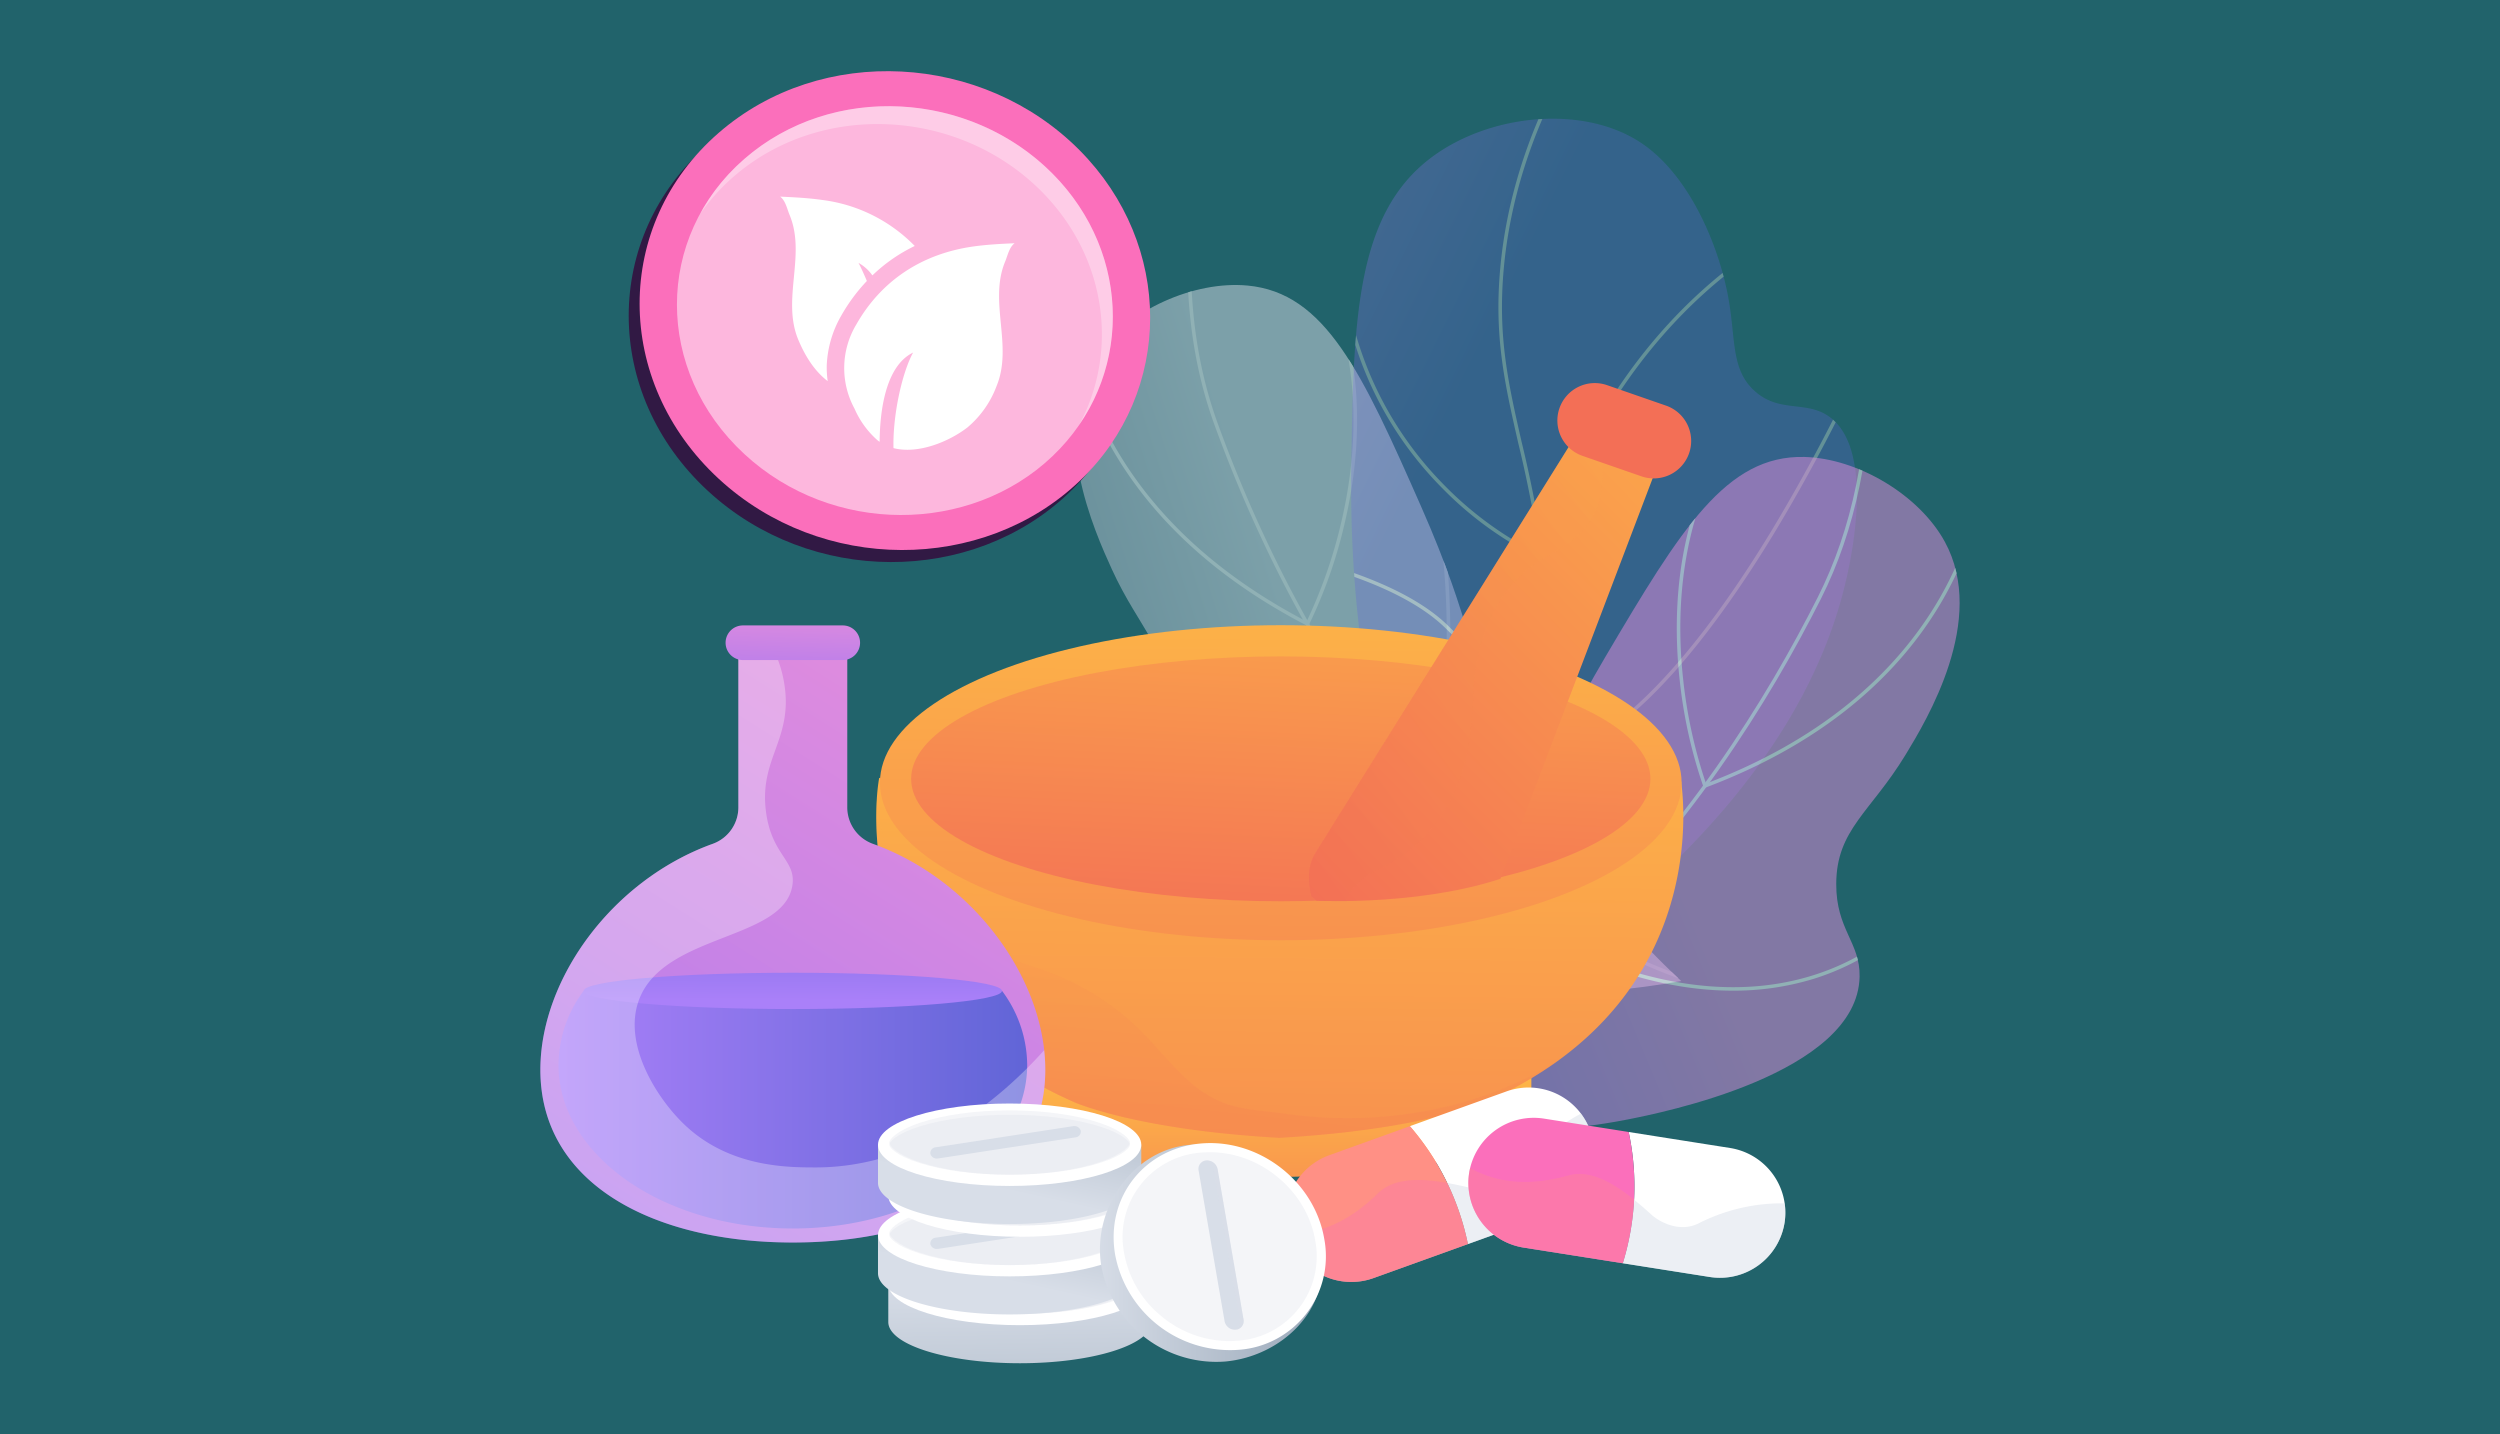 <svg xmlns="http://www.w3.org/2000/svg" xmlns:xlink="http://www.w3.org/1999/xlink" width="610" height="350" viewBox="0 0 610 350">
  <rect x="0" y="0" width="610" height="350" fill="#333333" stroke="none"/>
  <defs>
    <linearGradient id="linear-gradient" x1="0.418" y1="0.558" x2="-0.068" y2="0.732" gradientUnits="objectBoundingBox">
      <stop offset="0" stop-color="#d8dee8"/>
      <stop offset="0.996" stop-color="#97a6b7"/>
    </linearGradient>
    <linearGradient id="linear-gradient-2" x1="-0.043" y1="0.21" x2="0.238" y2="0.434" gradientUnits="objectBoundingBox">
      <stop offset="0" stop-color="#aa80f9"/>
      <stop offset="0.996" stop-color="#6165d7"/>
    </linearGradient>
    <linearGradient id="linear-gradient-3" x1="0.527" y1="0.541" x2="-0.284" y2="0.877" gradientUnits="objectBoundingBox">
      <stop offset="0.004" stop-color="#e38ddd"/>
      <stop offset="1" stop-color="#9571f6"/>
    </linearGradient>
    <clipPath id="clip-path">
      <path id="Trazado_189626" data-name="Trazado 189626" d="M526.164,517.773c-22.833,4.055-52.407,5.516-82.108-4.1-7.58-2.454-54.406-17.614-52.06-41.28.827-8.336,7.056-10.687,8.332-21.812,1.512-13.183-6.267-18.319-13.084-33.271-4.068-8.922-15.973-35.032-3.367-52.747,7.533-10.586,23.478-17.695,36.441-16.494,19.015,1.762,27.89,21.057,42.409,54,12.871,29.207,11.495,37.146,21.087,57.99C490.933,475.533,503.3,496.4,526.164,517.773Z" fill="url(#linear-gradient)"/>
    </clipPath>
    <clipPath id="clip-path-2">
      <path id="Trazado_189632" data-name="Trazado 189632" d="M415.688,556.775c11.849-11.424,27.436-29.928,34.252-55.886,8.939-34.044-5.064-51-4.287-108.439.491-36.321,1.2-61.663,19.32-75.458,14.2-10.81,37.394-13.235,51.621-3.585,11.829,8.024,18.843,25.334,21.08,37.728,1.823,10.1.568,17.47,6.476,22.724,6.037,5.369,12.434,2.2,18.065,6.158,11.42,8.033,5.238,35.238,4.239,39.635-11.114,48.911-55.589,82.4-75.165,96.771A303.9,303.9,0,0,1,415.688,556.775Z" fill="url(#linear-gradient-2)"/>
    </clipPath>
    <clipPath id="clip-path-3">
      <path id="Trazado_189637" data-name="Trazado 189637" d="M431.1,545.923c22.195,6.721,51.39,11.662,82.019,5.618,7.816-1.542,56.1-11.071,56.567-34.848.163-8.376-5.746-11.446-5.7-22.644.055-13.268,8.385-17.451,16.92-31.494,5.092-8.379,19.994-32.9,9.567-51.981-6.231-11.4-21.225-20.341-34.24-20.679-19.09-.494-30.18,17.619-48.485,48.622-16.228,27.484-15.8,35.529-27.783,55.1C471.071,508.136,456.326,527.394,431.1,545.923Z" fill="url(#linear-gradient-3)"/>
    </clipPath>
    <linearGradient id="linear-gradient-7" x1="0.504" y1="-0.708" x2="0.49" y2="2.594" gradientUnits="objectBoundingBox">
      <stop offset="0" stop-color="#ffc444"/>
      <stop offset="0.996" stop-color="#f36f56"/>
    </linearGradient>
    <linearGradient id="linear-gradient-8" x1="0.503" y1="-0.47" x2="0.489" y2="4.055" xlink:href="#linear-gradient-7"/>
    <linearGradient id="linear-gradient-9" x1="0.521" y1="-0.708" x2="0.447" y2="2.199" xlink:href="#linear-gradient-7"/>
    <linearGradient id="linear-gradient-10" x1="0.525" y1="-0.617" x2="0.464" y2="2.146" xlink:href="#linear-gradient-7"/>
    <linearGradient id="linear-gradient-11" x1="0.748" y1="-1.158" x2="0.39" y2="1.237" xlink:href="#linear-gradient-7"/>
    <linearGradient id="linear-gradient-12" x1="0.611" y1="-0.111" x2="0.367" y2="0.983" xlink:href="#linear-gradient-7"/>
    <clipPath id="clip-path-4">
      <path id="Trazado_189644" data-name="Trazado 189644" d="M437.209,498.165s27.762,1.458,48.565-6.67l50.379-119.156-37.3-19.789L421.224,484.224Z" fill="none"/>
    </clipPath>
    <linearGradient id="linear-gradient-13" x1="1.297" y1="-0.696" x2="0.154" y2="1.016" xlink:href="#linear-gradient-7"/>
    <linearGradient id="linear-gradient-14" x1="1.415" y1="-0.695" x2="0.081" y2="1.006" xlink:href="#linear-gradient-7"/>
    <linearGradient id="linear-gradient-15" x1="20.084" y1="-0.21" x2="19.556" y2="1.428" xlink:href="#linear-gradient-7"/>
    <linearGradient id="linear-gradient-16" x1="-12.011" y1="12.812" x2="-10.479" y2="14.552" gradientUnits="objectBoundingBox">
      <stop offset="0" stop-color="#ff9085"/>
      <stop offset="1" stop-color="#fb6fbb"/>
    </linearGradient>
    <linearGradient id="linear-gradient-17" x1="-12.08" y1="20.37" x2="-11.142" y2="20.37" xlink:href="#linear-gradient-16"/>
    <linearGradient id="linear-gradient-18" x1="4.223" y1="-7.771" x2="5.901" y2="-5.908" xlink:href="#linear-gradient-16"/>
    <linearGradient id="linear-gradient-19" x1="4.347" y1="-10.995" x2="5.363" y2="-10.995" xlink:href="#linear-gradient-16"/>
    <linearGradient id="linear-gradient-20" x1="-16.513" y1="132.931" x2="-17.367" y2="134.529" gradientUnits="objectBoundingBox">
      <stop offset="0" stop-color="#311944"/>
      <stop offset="1" stop-color="#a03976"/>
    </linearGradient>
    <linearGradient id="linear-gradient-21" x1="-49.606" y1="74.804" x2="-50.085" y2="73.943" xlink:href="#linear-gradient-16"/>
    <linearGradient id="linear-gradient-22" x1="0.865" y1="0.019" x2="-0.033" y2="1.712" xlink:href="#linear-gradient-3"/>
    <linearGradient id="linear-gradient-23" x1="0" y1="0.5" x2="1" y2="0.5" xlink:href="#linear-gradient-2"/>
    <linearGradient id="linear-gradient-24" x1="0.482" y1="0.781" x2="0.744" y2="-3.264" xlink:href="#linear-gradient-2"/>
    <linearGradient id="linear-gradient-25" x1="0.629" y1="-0.629" x2="0.213" y2="3.013" xlink:href="#linear-gradient-3"/>
    <linearGradient id="linear-gradient-26" x1="0.485" y1="-0.045" x2="0.637" y2="3.105" xlink:href="#linear-gradient"/>
    <linearGradient id="linear-gradient-27" x1="0.382" y1="0.516" x2="1.414" y2="-0.949" xlink:href="#linear-gradient"/>
    <linearGradient id="linear-gradient-30" x1="0" y1="0.5" x2="1" y2="0.5" xlink:href="#linear-gradient"/>
  </defs>
  <g id="Grupo_130175" data-name="Grupo 130175" transform="translate(-115.945 -278.396)">
    <g id="bg">
      <rect id="Rectángulo_41002" data-name="Rectángulo 41002" width="610" height="350" transform="translate(115.945 278.396)" fill="#00bcd4" opacity="0.35" style="isolation: isolate"/>
    </g>
    <g id="Illustration">
      <g id="Grupo_130174" data-name="Grupo 130174">
        <g id="Grupo_130142" data-name="Grupo 130142">
          <g id="Grupo_130141" data-name="Grupo 130141" opacity="0.5" style="mix-blend-mode: soft-light;isolation: isolate">
            <path id="Trazado_189622" data-name="Trazado 189622" d="M526.164,517.773c-22.833,4.055-52.407,5.516-82.108-4.1-7.58-2.454-54.406-17.614-52.06-41.28.827-8.336,7.056-10.687,8.332-21.812,1.512-13.183-6.267-18.319-13.084-33.271-4.068-8.922-15.973-35.032-3.367-52.747,7.533-10.586,23.478-17.695,36.441-16.494,19.015,1.762,27.89,21.057,42.409,54,12.871,29.207,11.495,37.146,21.087,57.99C490.933,475.533,503.3,496.4,526.164,517.773Z" fill="url(#linear-gradient)"/>
            <g id="Grupo_130140" data-name="Grupo 130140" clip-path="url(#clip-path)">
              <g id="Grupo_130139" data-name="Grupo 130139">
                <path id="Trazado_189623" data-name="Trazado 189623" d="M564.58,523.8a120.072,120.072,0,0,1-12.1-.61c-31.912-3.227-61.289-19.684-87.314-48.914-27.047-30.376-43.7-66.951-52.916-92.284-6.414-17.639-8.161-38.061-5.192-60.7l.858.113c-2.95,22.5-1.218,42.782,5.148,60.29,9.186,25.262,25.794,61.73,52.749,92,25.877,29.062,55.065,45.423,86.754,48.628,23.785,2.407,48.051-2.369,72.126-14.191l.381.778C604.92,518.811,584.624,523.8,564.58,523.8Z" fill="#fff"/>
                <path id="Trazado_189624" data-name="Trazado 189624" d="M435.139,431.21l-.383-.2c-53.791-27.864-58.5-69.585-58.661-81.708,0-.249,0-.408-.011-.472l.859-.113c.011.085.013.213.018.573.16,11.972,4.81,53.107,57.8,80.749a118.848,118.848,0,0,0,8.5-24.428c3.148-13.485,5.358-33.709-1.988-53.474l.813-.3c7.423,19.975,5.192,40.389,2.014,54a117.288,117.288,0,0,1-8.764,24.995Z" fill="#fff"/>
                <path id="Trazado_189625" data-name="Trazado 189625" d="M431.364,479.982a68.994,68.994,0,0,1-28.254-5.708c-13.16-5.86-19.459-14.248-19.522-14.332l.7-.515c.062.083,6.254,8.315,19.225,14.076,21.6,9.592,45.143,5.124,61.171-.358.765-2.994,8.692-35.794.8-76.61l-8.357-43.22.851-.165,8.356,43.221c8.28,42.823-.779,76.883-.871,77.223l-.061.221-.216.074A105.641,105.641,0,0,1,431.364,479.982Z" fill="#fff"/>
              </g>
            </g>
          </g>
        </g>
        <g id="Grupo_130151" data-name="Grupo 130151">
          <g id="Grupo_130146" data-name="Grupo 130146">
            <g id="Grupo_130145" data-name="Grupo 130145" opacity="0.3" style="mix-blend-mode: soft-light;isolation: isolate">
              <path id="Trazado_189627" data-name="Trazado 189627" d="M415.688,556.775c11.849-11.424,27.436-29.928,34.252-55.886,8.939-34.044-5.064-51-4.287-108.439.491-36.321,1.2-61.663,19.32-75.458,14.2-10.81,37.394-13.235,51.621-3.585,11.829,8.024,18.843,25.334,21.08,37.728,1.823,10.1.568,17.47,6.476,22.724,6.037,5.369,12.434,2.2,18.065,6.158,11.42,8.033,5.238,35.238,4.239,39.635-11.114,48.911-55.589,82.4-75.165,96.771A303.9,303.9,0,0,1,415.688,556.775Z" fill="url(#linear-gradient-2)"/>
              <g id="Grupo_130144" data-name="Grupo 130144" clip-path="url(#clip-path-2)">
                <g id="Grupo_130143" data-name="Grupo 130143">
                  <path id="Trazado_189628" data-name="Trazado 189628" d="M402.071,565.906l-.318-.8c20.738-8.2,38.546-17.89,52.928-28.793,21.213-16.08,34.307-34.375,38.919-54.379,3.612-15.665,2.039-31.816-.139-54.171a303.309,303.309,0,0,0-7.088-41.356c-3.274-14.393-5.861-25.761-4.391-42.322,1.492-16.807,6.8-33.567,15.777-49.813l.758.419c-8.918,16.14-14.191,32.785-15.672,49.471-1.458,16.425,1.115,27.734,4.373,42.053a304,304,0,0,1,7.105,41.462c1.08,11.084,2.012,20.655,2.231,29.533a98.421,98.421,0,0,1-2.109,24.919C489.786,502.33,476.584,520.793,455.2,537,440.759,547.949,422.883,557.675,402.071,565.906Z" fill="#fff"/>
                  <path id="Trazado_189629" data-name="Trazado 189629" d="M492.571,415.076l-.451-.189a85.114,85.114,0,0,1-24.1-17.207c-11.108-11.127-24.581-30.628-25.686-60.344l.866-.032c1.094,29.419,14.42,48.724,25.408,59.738a85.973,85.973,0,0,0,23.4,16.846c9.311-32.485,26.393-53,39.116-64.5,13.864-12.537,25.706-17.39,25.824-17.438l.324.8c-.117.047-11.843,4.858-25.6,17.3-12.69,11.484-29.752,32-38.971,64.549Z" fill="#fff"/>
                  <path id="Trazado_189630" data-name="Trazado 189630" d="M495.979,463.424l-.181-.258a246.55,246.55,0,0,0-27.452-31.79c-15.275-14.587-50.636-19.249-50.991-19.294l.11-.86c.358.046,36,4.743,51.479,19.527a247.82,247.82,0,0,1,27.379,31.66c19.2-6.129,38.675-32.811,51.665-54.176A432.947,432.947,0,0,0,571.975,362.5l.794.346a433.458,433.458,0,0,1-24.036,45.826c-13.136,21.608-32.9,48.629-52.453,54.657Z" fill="#fff"/>
                  <path id="Trazado_189631" data-name="Trazado 189631" d="M460.532,532.219l.418-.75c5.086-9.121,6.9-18.592,5.394-28.152-1.207-7.66-4.539-15.4-9.9-23.01A93.713,93.713,0,0,0,435.1,459.044l.483-.719a94.634,94.634,0,0,1,21.551,21.463c5.445,7.72,8.83,15.586,10.062,23.382a43.62,43.62,0,0,1-5.076,27.959,224.346,224.346,0,0,0,40.2-10.525c21.309-7.647,51.649-22.072,75.177-47.365l45.674-49.1.634.59-45.673,49.1c-23.653,25.427-54.135,39.918-75.541,47.6a219.106,219.106,0,0,1-41.206,10.683Z" fill="#fff"/>
                </g>
              </g>
            </g>
          </g>
          <g id="Grupo_130150" data-name="Grupo 130150">
            <g id="Grupo_130149" data-name="Grupo 130149" opacity="0.5" style="mix-blend-mode: soft-light;isolation: isolate">
              <path id="Trazado_189633" data-name="Trazado 189633" d="M431.1,545.923c22.195,6.721,51.39,11.662,82.019,5.618,7.816-1.542,56.1-11.071,56.567-34.848.163-8.376-5.746-11.446-5.7-22.644.055-13.268,8.385-17.451,16.92-31.494,5.092-8.379,19.994-32.9,9.567-51.981-6.231-11.4-21.225-20.341-34.24-20.679-19.09-.494-30.18,17.619-48.485,48.622-16.228,27.484-15.8,35.529-27.783,55.1C471.071,508.136,456.326,527.394,431.1,545.923Z" fill="url(#linear-gradient-3)"/>
              <g id="Grupo_130148" data-name="Grupo 130148" clip-path="url(#clip-path-3)">
                <g id="Grupo_130147" data-name="Grupo 130147">
                  <path id="Trazado_189634" data-name="Trazado 189634" d="M406.337,548.213c-.67,0-1.336-.006-2.008-.018-24.066-.421-47.753-8.073-70.4-22.742l.471-.728c22.512,14.581,46.045,22.186,69.948,22.6.663.011,1.329.017,1.991.017,31.145,0,61.375-12.8,89.895-38.068,30.339-26.881,51.134-61.134,63.237-85.136,8.387-16.633,12.5-36.572,12.227-59.261l.866-.011c.276,22.83-3.869,42.9-12.319,59.662C548.1,448.6,527.248,482.954,496.8,509.927,468.125,535.337,437.7,548.211,406.337,548.213Z" fill="#fff"/>
                  <path id="Trazado_189635" data-name="Trazado 189635" d="M531.705,470.706l-.153-.4a117.262,117.262,0,0,1-5.753-25.854c-1.55-13.888-1.357-34.422,8.372-53.382l.771.4c-9.626,18.76-9.818,39.1-8.285,52.865a118.9,118.9,0,0,0,5.557,25.26c55.886-21.194,65.359-61.493,66.93-73.363.048-.356.065-.484.086-.567l.84.216-.42-.108.42.106c-.015.063-.034.221-.067.467-1.591,12.02-11.191,52.894-67.894,74.215Z" fill="#fff"/>
                  <path id="Trazado_189636" data-name="Trazado 189636" d="M538.759,520.119c-11.364,0-25.429-2.616-41.923-10.577l-.207-.1-.034-.227c-.051-.347-5.028-35.238,8.248-76.786l13.4-41.932.825.264-13.4,41.932c-12.654,39.6-8.653,73.106-8.247,76.169,15.27,7.335,38.126,14.551,60.7,7.574,13.561-4.19,20.681-11.634,20.752-11.708l.631.593c-.072.076-7.316,7.662-21.076,11.927A66.258,66.258,0,0,1,538.759,520.119Z" fill="#fff"/>
                </g>
              </g>
            </g>
          </g>
        </g>
        <g id="Grupo_130157" data-name="Grupo 130157">
          <g id="Grupo_130153" data-name="Grupo 130153">
            <g id="Grupo_130152" data-name="Grupo 130152">
              <path id="Trazado_189638" data-name="Trazado 189638" d="M428.707,544.668c-33.353.06-60.548,1.247-60.882,7.042-.361,5.68,26.841,13.873,60.883,13.821,34.035.056,61.248-8.142,60.886-13.821C489.264,545.915,462.07,544.728,428.707,544.668Z" fill="url(#linear-gradient-7)"/>
              <rect id="Rectángulo_41003" data-name="Rectángulo 41003" width="121.779" height="15.222" transform="translate(367.818 537.057)" fill="url(#linear-gradient-8)"/>
            </g>
            <path id="Trazado_189639" data-name="Trazado 189639" d="M496.316,537.061l-.031.031a96.738,96.738,0,0,1-18.038,10.244s-15.162,6.728-50.173,8.692c-35.012-1.964-50.005-8.692-50.005-8.692-46.612-20.5-49.017-59.352-48.2-73.676a49.31,49.31,0,0,1,.593-5.48l97.607,32.545L526,468.18S533.809,509.737,496.316,537.061Z" fill="url(#linear-gradient-9)"/>
            <ellipse id="Elipse_4740" data-name="Elipse 4740" cx="97.804" cy="38.437" rx="97.804" ry="38.437" transform="translate(330.65 430.946)" fill="url(#linear-gradient-10)"/>
            <ellipse id="Elipse_4741" data-name="Elipse 4741" cx="90.193" cy="29.874" rx="90.193" ry="29.874" transform="translate(338.261 438.557)" fill="url(#linear-gradient-11)"/>
            <path id="Trazado_189640" data-name="Trazado 189640" d="M496.285,537.092a96.738,96.738,0,0,1-18.038,10.244s-15.162,6.728-50.173,8.692c-35.012-1.964-50.005-8.692-50.005-8.692-46.612-20.5-49.017-59.352-48.2-73.676a66.17,66.17,0,0,0,1.8,9.712c2.618,11.462,9.59,19.652,20.018,24.964,7.153,3.654,15.176,5.054,22.544,8.16a64.093,64.093,0,0,1,19.2,12.573c7,6.622,12.222,15.345,21.782,18.678,4.445,1.538,9.454,1.675,14.081,2.36a105.73,105.73,0,0,0,41-2.055A92.492,92.492,0,0,0,496.285,537.092Z" opacity="0.2" fill="url(#linear-gradient-12)" style="mix-blend-mode: multiply;isolation: isolate"/>
          </g>
          <g id="Grupo_130156" data-name="Grupo 130156">
            <g id="Grupo_130155" data-name="Grupo 130155" clip-path="url(#clip-path-4)">
              <g id="Grupo_130154" data-name="Grupo 130154">
                <path id="Trazado_189641" data-name="Trazado 189641" d="M520.9,390.608l-41.74,109.8a11.078,11.078,0,0,1-3.135,4.46c-4.415,3.775-14.858,10.793-27.31,5.922-.38-.152-.731-.289-1.1-.441-10.473-4.6-12.209-13.122-12.27-18.039a10.891,10.891,0,0,1,1.675-5.967l62.564-100.3,6.667,1.431Z" fill="url(#linear-gradient-13)"/>
                <path id="Trazado_189642" data-name="Trazado 189642" d="M506.849,396.392c-.5,9.073-6.028,13.685-13.411,17.719-7.4,4.065-12.224,10.519-15.131,18.389a47.951,47.951,0,0,0-2.756,13.791c-.639,11.052-1.156,20.551-7.306,30.232a36.658,36.658,0,0,1-15.7,13.883c-3.911,1.766-7.9,4.963-8.463,9.6a12.837,12.837,0,0,0,3.532,10.337c-10.473-4.6-12.209-13.122-12.27-18.039a10.891,10.891,0,0,1,1.675-5.967l62.564-100.3,6.667,1.431C507.184,390.364,506.97,394.307,506.849,396.392Z" opacity="0.3" fill="url(#linear-gradient-14)" style="mix-blend-mode: multiply;isolation: isolate"/>
                <path id="Trazado_189643" data-name="Trazado 189643" d="M528.086,388.991a9.133,9.133,0,0,1-11.624,5.633l-14.38-4.993a9.133,9.133,0,0,1-5.632-11.624h0a9.133,9.133,0,0,1,11.624-5.633l14.38,4.993a9.133,9.133,0,0,1,5.632,11.624Z" fill="url(#linear-gradient-15)"/>
              </g>
            </g>
          </g>
        </g>
        <g id="Grupo_130160" data-name="Grupo 130160">
          <g id="Grupo_130158" data-name="Grupo 130158">
            <path id="Trazado_189645" data-name="Trazado 189645" d="M483.569,544.683l-23.616,8.5a63.259,63.259,0,0,1,14.16,28.764l20.249-7.291a15.977,15.977,0,0,0,9.592-20.385h0A15.978,15.978,0,0,0,483.569,544.683Z" fill="#fff"/>
            <path id="Trazado_189646" data-name="Trazado 189646" d="M485.654,564.5c-2.529,3.726-7.227,4.362-10.591,3.814-7.688-1.806-17.581-3.874-22.8,1.173-6.219,6.1-13.218,10.025-21.969,10.055.106.378.22.755.355,1.13a15.977,15.977,0,0,0,20.385,9.591l43.329-15.6a15.919,15.919,0,0,0,7.345-24.544A44.963,44.963,0,0,0,485.654,564.5Z" fill="#d8dee8" opacity="0.49" style="mix-blend-mode: multiply;isolation: isolate"/>
            <path id="Trazado_189647" data-name="Trazado 189647" d="M459.953,553.186l-19.714,7.1a15.977,15.977,0,0,0-9.591,20.385h0a15.977,15.977,0,0,0,20.385,9.591l23.08-8.311A63.259,63.259,0,0,0,459.953,553.186Z" fill="url(#linear-gradient-16)"/>
            <path id="Trazado_189648" data-name="Trazado 189648" d="M469.062,567.036c-6.292-1.117-12.87-1.351-16.8,2.449-6.219,6.1-13.218,10.025-21.969,10.055q.074.261.154.522c.064.2.128.406.2.608a15.977,15.977,0,0,0,20.385,9.591l23.08-8.311A67.914,67.914,0,0,0,469.062,567.036Z" opacity="0.3" fill="url(#linear-gradient-17)" style="mix-blend-mode: multiply;isolation: isolate"/>
          </g>
          <g id="Grupo_130159" data-name="Grupo 130159">
            <path id="Trazado_189649" data-name="Trazado 189649" d="M538.131,558.514,513.338,554.6a63.254,63.254,0,0,1-1.436,32.029l21.259,3.357a15.976,15.976,0,0,0,18.22-13.25h0A15.977,15.977,0,0,0,538.131,558.514Z" fill="#fff"/>
            <path id="Trazado_189650" data-name="Trazado 189650" d="M530.419,576.886c-4.01,2.048-8.433.344-11.118-1.756-5.869-5.284-13.545-11.859-20.55-9.949-8.385,2.349-16.411,2.425-24.1-1.762-.09.382-.171.767-.233,1.161a15.977,15.977,0,0,0,13.25,18.22l45.489,7.184a15.92,15.92,0,0,0,18.253-17.977A44.973,44.973,0,0,0,530.419,576.886Z" fill="#d8dee8" opacity="0.49" style="mix-blend-mode: multiply;isolation: isolate"/>
            <path id="Trazado_189651" data-name="Trazado 189651" d="M513.338,554.6l-20.7-3.268a15.976,15.976,0,0,0-18.22,13.25h0a15.977,15.977,0,0,0,13.25,18.22l24.23,3.827A63.254,63.254,0,0,0,513.338,554.6Z" fill="url(#linear-gradient-18)"/>
            <path id="Trazado_189652" data-name="Trazado 189652" d="M514.655,571.123c-4.977-4.008-10.63-7.38-15.9-5.942-8.385,2.349-16.411,2.425-24.1-1.762q-.061.264-.117.531c-.042.209-.082.418-.116.63a15.977,15.977,0,0,0,13.25,18.22l24.23,3.827A67.975,67.975,0,0,0,514.655,571.123Z" opacity="0.3" fill="url(#linear-gradient-19)" style="mix-blend-mode: multiply;isolation: isolate"/>
          </g>
        </g>
        <g id="Grupo_130165" data-name="Grupo 130165">
          <g id="Grupo_130161" data-name="Grupo 130161">
            <path id="Trazado_189653" data-name="Trazado 189653" d="M288.633,313.761c25.087-21.82,64.488-19.494,88.039,4.2,23,23.144,23,58.888,0,80.778-23.551,22.411-62.952,22.588-88.039-.6C262.921,374.375,262.921,336.126,288.633,313.761Z" fill="url(#linear-gradient-20)"/>
          </g>
          <g id="Grupo_130162" data-name="Grupo 130162">
            <path id="Trazado_189654" data-name="Trazado 189654" d="M291.293,310.821c25.087-21.82,64.488-19.5,88.039,4.2,23,23.144,23,58.888,0,80.778-23.551,22.412-62.952,22.589-88.039-.6C265.581,371.434,265.581,333.185,291.293,310.821Z" fill="url(#linear-gradient-21)"/>
          </g>
          <g id="Grupo_130163" data-name="Grupo 130163" opacity="0.5" style="mix-blend-mode: soft-light;isolation: isolate">
            <path id="Trazado_189655" data-name="Trazado 189655" d="M297.583,317.164c21.417-18.629,55.055-16.643,75.162,3.587,19.637,19.758,19.637,50.274,0,68.962C352.638,408.846,319,409,297.583,389.2,275.632,368.911,275.632,336.257,297.583,317.164Z" fill="#fff"/>
          </g>
          <path id="Trazado_189656" data-name="Trazado 189656" d="M294.924,321.52c21.417-18.628,55.054-16.643,75.161,3.587,15.862,15.96,18.9,38.936,9.141,57.029,12.843-18.625,10.684-44.114-6.481-61.385-20.107-20.23-53.745-22.216-75.162-3.587a48.4,48.4,0,0,0-10.92,13.6A49.092,49.092,0,0,1,294.924,321.52Z" fill="#fff" opacity="0.3" style="mix-blend-mode: soft-light;isolation: isolate"/>
          <g id="Grupo_130164" data-name="Grupo 130164">
            <path id="Trazado_189657" data-name="Trazado 189657" d="M353.269,338.562c-12.237,1.765-22.219,8.157-28.39,19.017a20.7,20.7,0,0,0-.434,20.521,21.97,21.97,0,0,0,5.517,7.64c.136.113.274.22.414.324.064.047.135.081.2.127.052-6.79,1.2-18.381,8.166-21.77-2.78,5.107-4.984,15.516-4.787,23.314,6,1.558,13.6-1.6,18.052-5.051a24.31,24.31,0,0,0,7.094-10.069c4.086-9.849-1.981-20.64,2.117-30.432.6-1.441.975-3.461,2.3-4.437C360.094,337.9,356.665,338.072,353.269,338.562Z" fill="#fff"/>
            <path id="Trazado_189658" data-name="Trazado 189658" d="M325.413,342.536c.526.967,1.237,2.5,2.047,4.422a43.242,43.242,0,0,0-6.284,8.516,26.433,26.433,0,0,0-3.5,11.943,23.372,23.372,0,0,0,.227,3.967.727.727,0,0,1-.1-.071c-3.284-2.545-5.516-6.284-7.094-10.066-4.081-9.853,1.99-20.644-2.119-30.44-.6-1.436-.966-3.455-2.289-4.436,3.412.157,6.853.327,10.237.811a38.229,38.229,0,0,1,22.606,11.231,39.594,39.594,0,0,0-10.336,7.18A10.261,10.261,0,0,0,325.413,342.536Z" fill="#fff"/>
          </g>
        </g>
        <g id="Grupo_130167" data-name="Grupo 130167">
          <path id="Trazado_189659" data-name="Trazado 189659" d="M322.681,475.383V434.418H296.108v40.965a9.46,9.46,0,0,1-6.253,8.906c-24.442,8.791-42.06,32.912-42.06,55.145,0,27.818,27.579,42.138,61.6,42.138s61.6-14.32,61.6-42.138c0-22.233-17.618-46.354-42.06-55.145A9.46,9.46,0,0,1,322.681,475.383Z" fill="url(#linear-gradient-22)"/>
          <path id="Trazado_189660" data-name="Trazado 189660" d="M258.341,520.174a30.525,30.525,0,0,0-6.132,18.017c0,22.069,25.6,39.959,57.186,39.959s57.185-17.89,57.185-39.959a30.525,30.525,0,0,0-6.132-18.017Z" fill="url(#linear-gradient-23)"/>
          <ellipse id="Elipse_4742" data-name="Elipse 4742" cx="51.031" cy="4.429" rx="51.031" ry="4.429" transform="translate(258.364 515.745)" fill="url(#linear-gradient-24)"/>
          <g id="Grupo_130166" data-name="Grupo 130166" opacity="0.3" style="mix-blend-mode: soft-light;isolation: isolate">
            <path id="Trazado_189661" data-name="Trazado 189661" d="M314.729,563.253c-6.88-.023-21.082-.071-32.007-10.669-6.612-6.414-14.854-19.439-10.871-30.2,6.042-16.318,35.412-14.444,37.443-27.981.924-6.156-5.043-7.249-6.442-17.916-1.542-11.762,4.926-16.432,4.831-27.177a30.2,30.2,0,0,0-4.326-14.9h-7.249v40.965a9.46,9.46,0,0,1-6.253,8.906c-24.442,8.791-42.06,32.912-42.06,55.145,0,27.818,27.579,42.138,61.6,42.138s61.6-14.32,61.6-42.138a43.84,43.84,0,0,0-.269-4.788C361.179,545.313,341.232,563.342,314.729,563.253Z" fill="#fff"/>
          </g>
          <path id="Trazado_189662" data-name="Trazado 189662" d="M321.574,439.45H297.216a4.227,4.227,0,0,1-4.228-4.227h0A4.227,4.227,0,0,1,297.216,431h24.358a4.227,4.227,0,0,1,4.227,4.227h0A4.227,4.227,0,0,1,321.574,439.45Z" fill="url(#linear-gradient-25)"/>
        </g>
        <g id="Grupo_130173" data-name="Grupo 130173">
          <g id="Grupo_130168" data-name="Grupo 130168">
            <path id="Trazado_189663" data-name="Trazado 189663" d="M377.164,591.677a99.246,99.246,0,0,0-24.709,0H332.689v9.288c0,5.556,14.381,10.061,32.12,10.061s32.12-4.505,32.12-10.061v-9.288Z" fill="url(#linear-gradient-26)"/>
            <ellipse id="Elipse_4743" data-name="Elipse 4743" cx="32.12" cy="10.06" rx="32.12" ry="10.06" transform="translate(332.689 581.617)" fill="#fff"/>
            <path id="Trazado_189664" data-name="Trazado 189664" d="M364.809,598.99c-8.308,0-16.083-1-21.891-2.821-6.107-1.913-7.481-3.935-7.481-4.492s1.374-2.579,7.481-4.491c5.808-1.819,13.583-2.821,21.891-2.821s16.083,1,21.891,2.821c6.107,1.912,7.482,3.934,7.482,4.491s-1.375,2.579-7.482,4.492C380.892,597.988,373.118,598.99,364.809,598.99Z" fill="#d8dee8" opacity="0.3" style="mix-blend-mode: multiply;isolation: isolate"/>
            <path id="Trazado_189665" data-name="Trazado 189665" d="M364.809,598.988c-8.308,0-16.083-1.075-21.891-3.027-6.107-2.053-7.481-4.223-7.481-4.822s1.374-2.768,7.481-4.821c5.808-1.952,13.583-3.028,21.891-3.028s16.083,1.076,21.891,3.028c6.107,2.053,7.482,4.223,7.482,4.821s-1.375,2.769-7.482,4.822C380.892,597.913,373.118,598.988,364.809,598.988Z" fill="#d8dee8" opacity="0.3" style="mix-blend-mode: multiply;isolation: isolate"/>
            <path id="Trazado_189666" data-name="Trazado 189666" d="M347.092,595.042a1.6,1.6,0,0,1-1.62-1.137,1.425,1.425,0,0,1,1.326-1.613l33.453-5.142a1.652,1.652,0,0,1,1.918,1.115,1.425,1.425,0,0,1-1.326,1.613L347.39,595.02A2.008,2.008,0,0,1,347.092,595.042Z" fill="#d8dee8"/>
          </g>
          <g id="Grupo_130169" data-name="Grupo 130169">
            <path id="Trazado_189667" data-name="Trazado 189667" d="M374.651,579.774a99.253,99.253,0,0,0-24.71,0H330.176v9.288c0,5.556,14.38,10.06,32.12,10.06s32.12-4.5,32.12-10.06v-9.288Z" fill="url(#linear-gradient-27)"/>
            <ellipse id="Elipse_4744" data-name="Elipse 4744" cx="32.12" cy="10.06" rx="32.12" ry="10.06" transform="translate(330.176 569.714)" fill="#fff"/>
            <path id="Trazado_189668" data-name="Trazado 189668" d="M362.3,587.086c-8.309,0-16.083-1-21.891-2.821-6.107-1.912-7.482-3.934-7.482-4.491s1.375-2.579,7.482-4.492c5.808-1.819,13.582-2.821,21.891-2.821s16.083,1,21.891,2.821c6.107,1.913,7.481,3.935,7.481,4.492s-1.374,2.579-7.481,4.491C378.379,586.084,370.6,587.086,362.3,587.086Z" fill="#d8dee8" opacity="0.3" style="mix-blend-mode: multiply;isolation: isolate"/>
            <path id="Trazado_189669" data-name="Trazado 189669" d="M362.3,587.085c-8.309,0-16.083-1.075-21.891-3.028-6.107-2.053-7.482-4.223-7.482-4.821s1.375-2.768,7.482-4.821c5.808-1.952,13.582-3.028,21.891-3.028s16.083,1.076,21.891,3.028c6.107,2.053,7.481,4.223,7.481,4.821s-1.374,2.768-7.481,4.821C378.379,586.01,370.6,587.085,362.3,587.085Z" fill="#d8dee8" opacity="0.3" style="mix-blend-mode: multiply;isolation: isolate"/>
            <path id="Trazado_189670" data-name="Trazado 189670" d="M344.579,583.139a1.6,1.6,0,0,1-1.62-1.137,1.424,1.424,0,0,1,1.325-1.613l33.453-5.142a1.651,1.651,0,0,1,1.918,1.115,1.424,1.424,0,0,1-1.325,1.613l-33.453,5.141A1.889,1.889,0,0,1,344.579,583.139Z" fill="#d8dee8"/>
          </g>
          <g id="Grupo_130170" data-name="Grupo 130170">
            <path id="Trazado_189671" data-name="Trazado 189671" d="M377.164,570.113a99.246,99.246,0,0,0-24.709,0H332.689V579.4c0,5.556,14.381,10.06,32.12,10.06s32.12-4.5,32.12-10.06v-9.288Z" fill="url(#linear-gradient-27)"/>
            <ellipse id="Elipse_4745" data-name="Elipse 4745" cx="32.12" cy="10.06" rx="32.12" ry="10.06" transform="translate(332.689 560.052)" fill="#fff"/>
            <path id="Trazado_189672" data-name="Trazado 189672" d="M364.809,577.425c-8.308,0-16.083-1-21.891-2.821-6.107-1.913-7.481-3.934-7.481-4.491s1.374-2.579,7.481-4.492c5.808-1.819,13.583-2.821,21.891-2.821s16.083,1,21.891,2.821c6.107,1.913,7.482,3.934,7.482,4.492s-1.375,2.578-7.482,4.491C380.892,576.423,373.118,577.425,364.809,577.425Z" fill="#d8dee8" opacity="0.3" style="mix-blend-mode: multiply;isolation: isolate"/>
            <path id="Trazado_189673" data-name="Trazado 189673" d="M364.809,577.424c-8.308,0-16.083-1.075-21.891-3.028-6.107-2.053-7.481-4.223-7.481-4.821s1.374-2.768,7.481-4.821c5.808-1.953,13.583-3.028,21.891-3.028s16.083,1.075,21.891,3.028c6.107,2.053,7.482,4.223,7.482,4.821s-1.375,2.768-7.482,4.821C380.892,576.349,373.118,577.424,364.809,577.424Z" fill="#d8dee8" opacity="0.3" style="mix-blend-mode: multiply;isolation: isolate"/>
            <path id="Trazado_189674" data-name="Trazado 189674" d="M347.092,573.478a1.6,1.6,0,0,1-1.62-1.137,1.425,1.425,0,0,1,1.326-1.614l33.453-5.141a1.651,1.651,0,0,1,1.918,1.114,1.425,1.425,0,0,1-1.326,1.614l-33.453,5.141A2.01,2.01,0,0,1,347.092,573.478Z" fill="#d8dee8"/>
          </g>
          <g id="Grupo_130171" data-name="Grupo 130171">
            <path id="Trazado_189675" data-name="Trazado 189675" d="M374.651,557.714a99.253,99.253,0,0,0-24.71,0H330.176V567c0,5.556,14.38,10.06,32.12,10.06s32.12-4.5,32.12-10.06v-9.288Z" fill="url(#linear-gradient-27)"/>
            <ellipse id="Elipse_4746" data-name="Elipse 4746" cx="32.12" cy="10.06" rx="32.12" ry="10.06" transform="translate(330.176 547.653)" fill="#fff"/>
            <path id="Trazado_189676" data-name="Trazado 189676" d="M362.3,565.026c-8.309,0-16.083-1-21.891-2.821-6.107-1.913-7.481-3.934-7.481-4.491s1.374-2.579,7.481-4.492c5.808-1.819,13.582-2.821,21.891-2.821s16.083,1,21.891,2.821c6.107,1.913,7.481,3.934,7.481,4.492s-1.374,2.578-7.481,4.491C378.379,564.024,370.6,565.026,362.3,565.026Z" fill="#d8dee8" opacity="0.3" style="mix-blend-mode: multiply;isolation: isolate"/>
            <path id="Trazado_189677" data-name="Trazado 189677" d="M362.3,565.025c-8.309,0-16.083-1.076-21.891-3.028-6.107-2.053-7.481-4.223-7.481-4.821s1.374-2.768,7.481-4.821c5.808-1.953,13.582-3.028,21.891-3.028s16.083,1.075,21.891,3.028c6.107,2.053,7.481,4.223,7.481,4.821s-1.374,2.768-7.481,4.821C378.379,563.949,370.6,565.025,362.3,565.025Z" fill="#d8dee8" opacity="0.3" style="mix-blend-mode: multiply;isolation: isolate"/>
            <path id="Trazado_189678" data-name="Trazado 189678" d="M344.579,561.079a1.6,1.6,0,0,1-1.62-1.137,1.425,1.425,0,0,1,1.325-1.614l33.453-5.141a1.65,1.65,0,0,1,1.918,1.114,1.423,1.423,0,0,1-1.325,1.613l-33.453,5.142A2.021,2.021,0,0,1,344.579,561.079Z" fill="#d8dee8"/>
          </g>
          <g id="Grupo_130172" data-name="Grupo 130172">
            <path id="Trazado_189679" data-name="Trazado 189679" d="M438.28,584.005c2.362,13.694-9.416,25.285-23.336,26.6a28.568,28.568,0,0,1-30.255-23.165c-2.438-14.139,7.885-28.864,22.13-29.75C420.815,556.816,435.918,570.311,438.28,584.005Z" fill="url(#linear-gradient-30)"/>
            <path id="Trazado_189680" data-name="Trazado 189680" d="M439.048,580.589A22.868,22.868,0,0,1,418.3,607.742a28.568,28.568,0,0,1-30.255-23.165c-2.438-14.139,7.321-26.331,21.566-27.217C423.6,556.489,436.686,566.9,439.048,580.589Z" fill="#fff"/>
            <path id="Trazado_189681" data-name="Trazado 189681" d="M415.83,605.623a26.077,26.077,0,0,1-16.575-6.132,25.673,25.673,0,0,1-9.011-15.294,20.628,20.628,0,0,1,19.5-24.606c.5-.031,1-.047,1.5-.047,12.282,0,23.526,9.411,25.6,21.425a20.633,20.633,0,0,1-18.758,24.548C417.341,605.587,416.581,605.623,415.83,605.623Z" fill="#d8dee8" opacity="0.3" style="mix-blend-mode: multiply;isolation: isolate"/>
            <path id="Trazado_189682" data-name="Trazado 189682" d="M410.331,561.552a2.047,2.047,0,0,0-1.929,2.441l6.341,36.768a2.56,2.56,0,0,0,2.708,2.08,2.1,2.1,0,0,0,1.913-2.494l-6.322-36.662A2.637,2.637,0,0,0,410.331,561.552Z" fill="#d8dee8"/>
            <path id="Trazado_189683" data-name="Trazado 189683" d="M419.364,600.347l-6.322-36.662a2.637,2.637,0,0,0-2.711-2.133,2.13,2.13,0,0,0-1.144.411c.074-.012.149-.022.227-.027a2.638,2.638,0,0,1,2.711,2.134l6.322,36.661a2.105,2.105,0,0,1-.816,2.084A2.1,2.1,0,0,0,419.364,600.347Z" fill="#d8dee8" opacity="0.3" style="mix-blend-mode: multiply;isolation: isolate"/>
          </g>
        </g>
      </g>
    </g>
  </g>
</svg>
